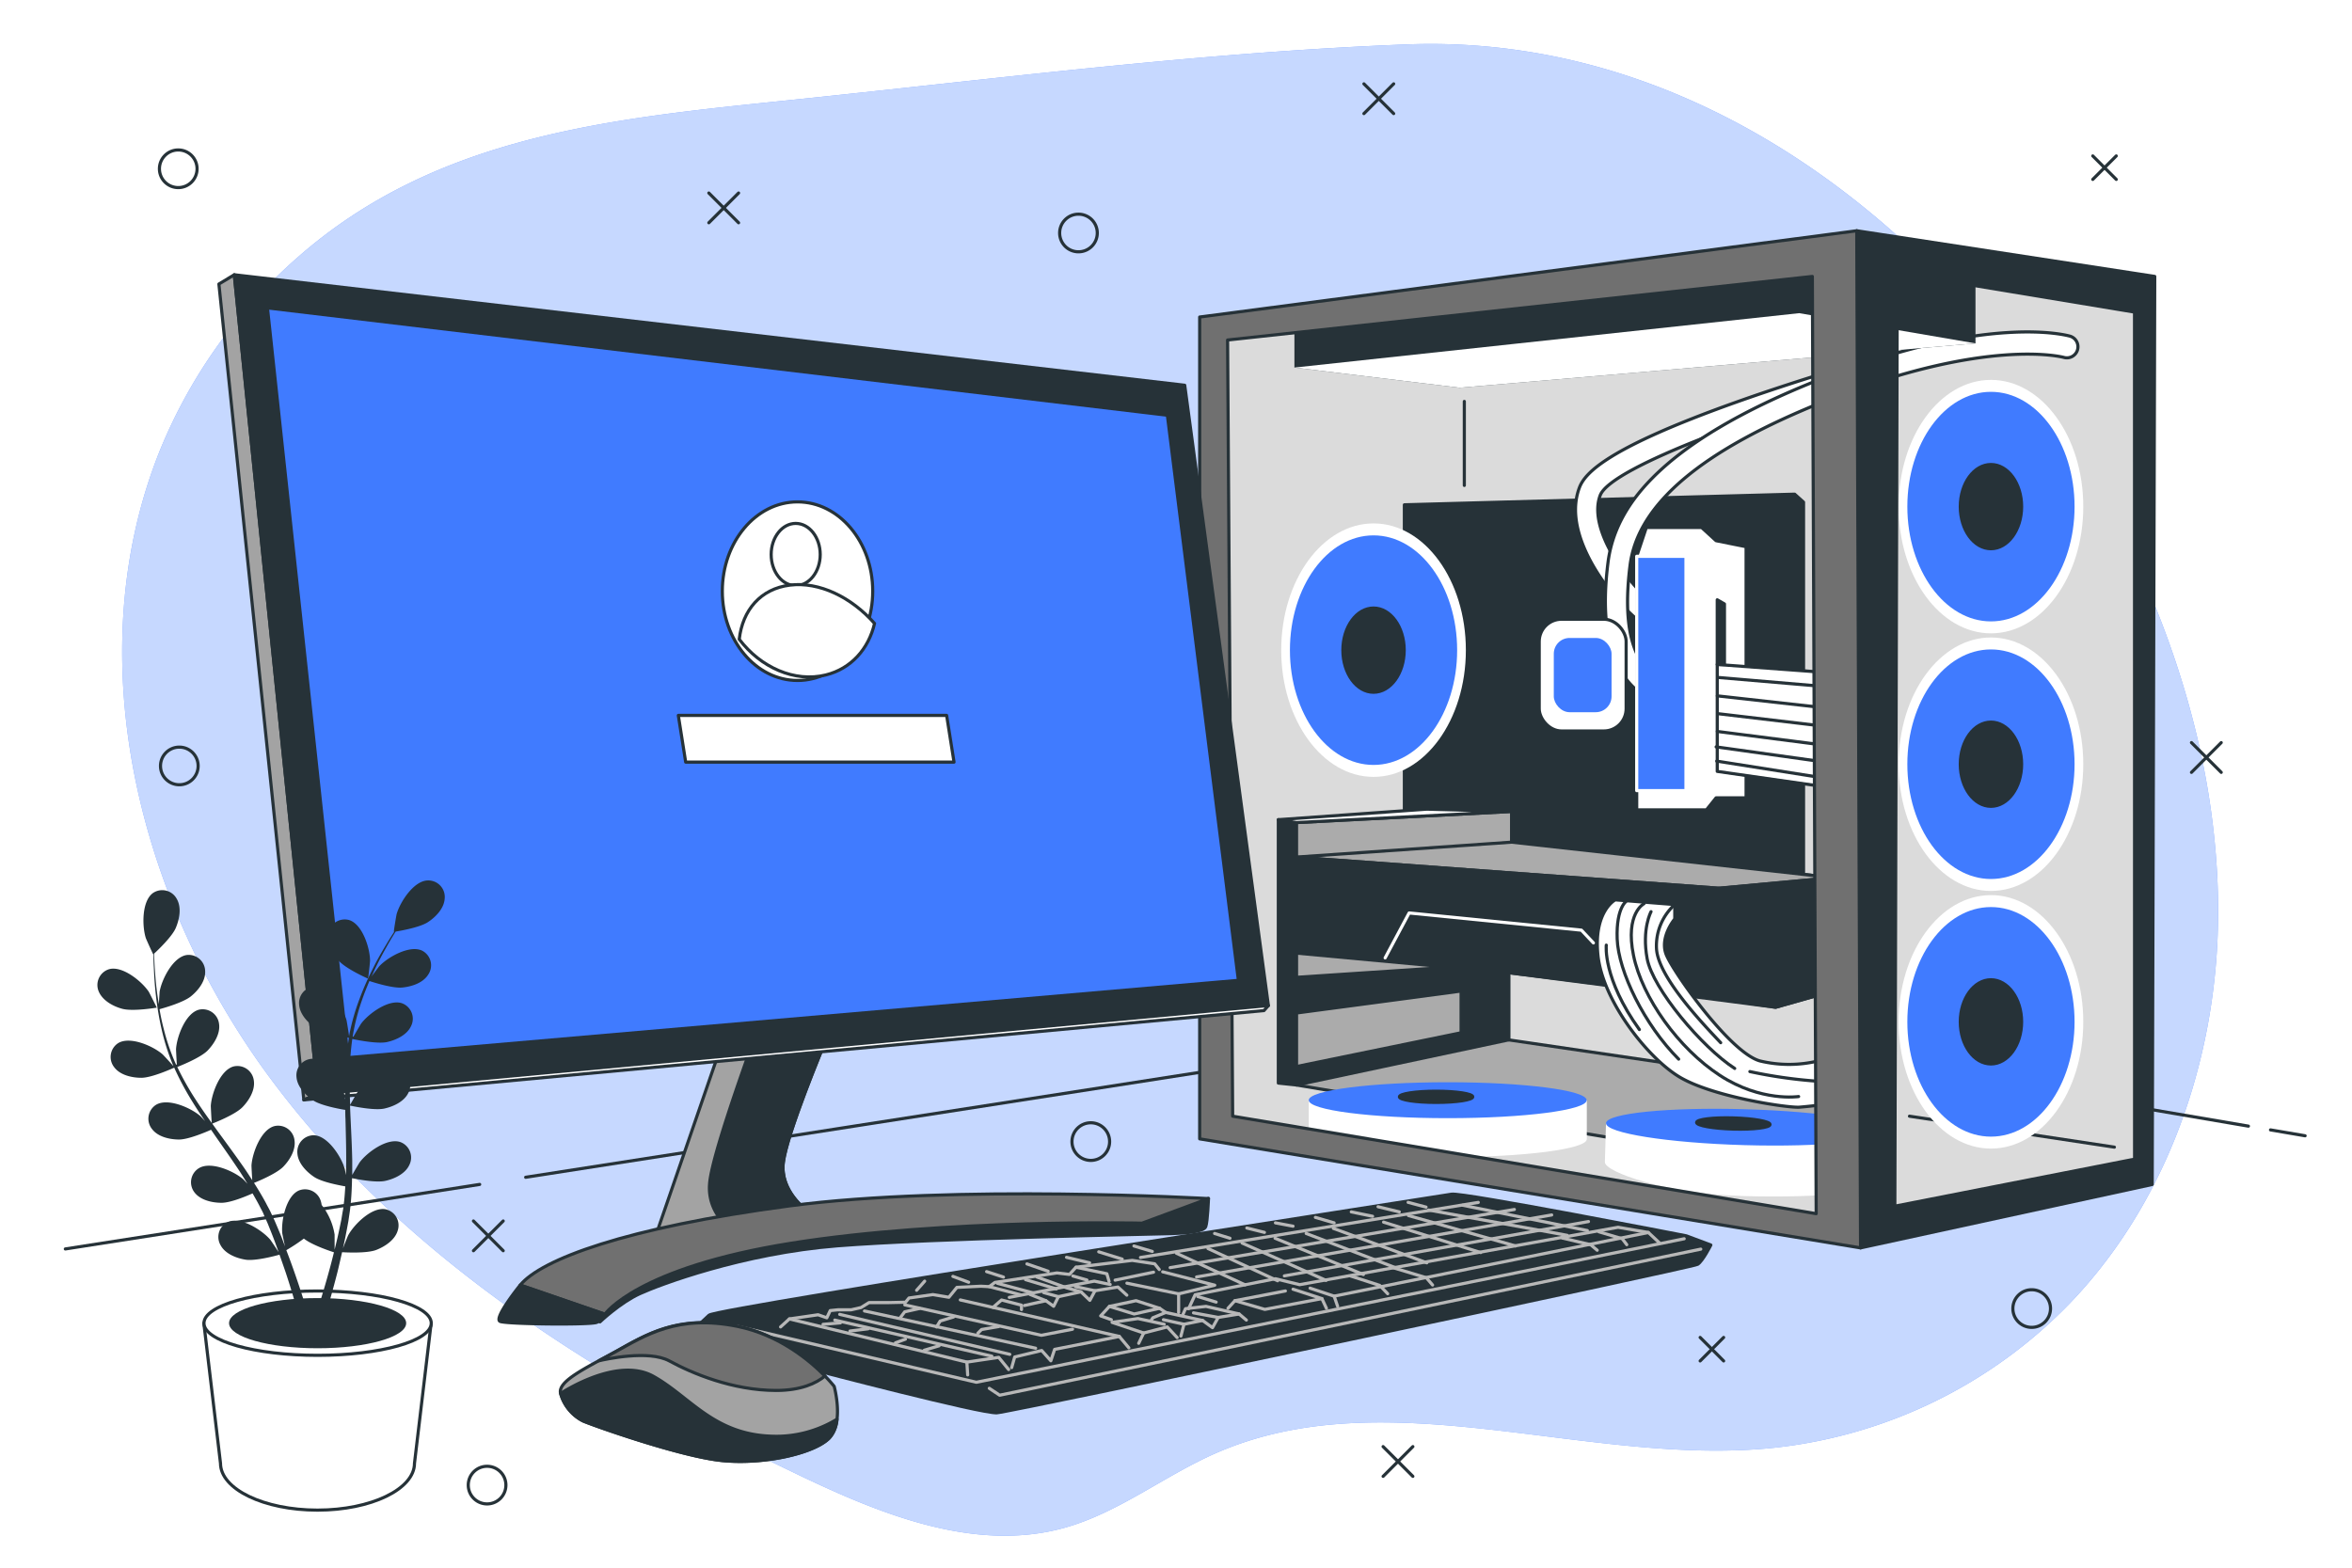 <svg class="animated" id="freepik_stories-modern-desktop-computer" xmlns="http://www.w3.org/2000/svg" viewBox="0 0 750 500" version="1.1" xmlns:xlink="http://www.w3.org/1999/xlink" xmlns:svgjs="http://svgjs.com/svgjs"><style>svg#freepik_stories-modern-desktop-computer:not(.animated) .animable {opacity: 0;}svg#freepik_stories-modern-desktop-computer.animated #freepik--background-simple--inject-214 {animation: 1s 1 forwards cubic-bezier(.36,-0.01,.5,1.38) slideDown;animation-delay: 0s;}svg#freepik_stories-modern-desktop-computer.animated #freepik--Shapes--inject-214 {animation: 1s 1 forwards cubic-bezier(.36,-0.01,.5,1.38) slideDown,1.5s Infinite  linear floating;animation-delay: 0s,1s;}svg#freepik_stories-modern-desktop-computer.animated #freepik--CPU--inject-214 {animation: 1s 1 forwards cubic-bezier(.36,-0.01,.5,1.38) slideDown;animation-delay: 0s;}svg#freepik_stories-modern-desktop-computer.animated #freepik--Keyboard--inject-214 {animation: 1s 1 forwards cubic-bezier(.36,-0.01,.5,1.38) slideDown,1.5s Infinite  linear shake;animation-delay: 0s,1s;}svg#freepik_stories-modern-desktop-computer.animated #freepik--Mouse--inject-214 {animation: 1s 1 forwards cubic-bezier(.36,-0.01,.5,1.38) slideDown,1.5s Infinite  linear heartbeat;animation-delay: 0s,1s;}svg#freepik_stories-modern-desktop-computer.animated #freepik--Monitor--inject-214 {animation: 1s 1 forwards cubic-bezier(.36,-0.01,.5,1.38) slideDown;animation-delay: 0s;}svg#freepik_stories-modern-desktop-computer.animated #freepik--Plant--inject-214 {animation: 1s 1 forwards cubic-bezier(.36,-0.01,.5,1.38) slideDown;animation-delay: 0s;}            @keyframes slideDown {                0% {                    opacity: 0;                    transform: translateY(-30px);                }                100% {                    opacity: 1;                    transform: translateY(0);                }            }                    @keyframes floating {                0% {                    opacity: 1;                    transform: translateY(0px);                }                50% {                    transform: translateY(-10px);                }                100% {                    opacity: 1;                    transform: translateY(0px);                }            }                    @keyframes shake {                10%, 90% {                    transform: translate3d(-1px, 0, 0);                  }                  20%, 80% {                    transform: translate3d(2px, 0, 0);                  }                  30%, 50%, 70% {                    transform: translate3d(-4px, 0, 0);                  }                  40%, 60% {                    transform: translate3d(4px, 0, 0);                  }            }                    @keyframes heartbeat {                0% {                    transform: scale(1);                }                10% {                    transform: scale(1.1);                }                30% {                    transform: scale(1);                }                40% {                    transform: scale(1);                }                50% {                    transform: scale(1.1);                }                60% {                    transform: scale(1);                }                100% {                    transform: scale(1);                }            }        </style><g id="freepik--background-simple--inject-214" class="animable" style="transform-origin: 373.132px 251.913px;"><path d="M706.44,270.9c-2.82-32.64-12.57-64.71-26.6-94.42C638,87.76,551.91,10.26,448.74,14.16,382.58,16.67,317,25.23,251.16,32c-56.17,5.8-112,11.1-156.28,50.11a164.19,164.19,0,0,0-44,61.81c-26.36,66-6.66,143.93,35.93,200.83s105,95.72,169.16,126.3c26.17,12.46,55.52,24,83.44,16.24,17.19-4.79,31.6-16.41,47.91-23.64,54.9-24.34,118.56,4.29,178.29-1.88a154.18,154.18,0,0,0,94.25-45.91c29.58-30.67,45.25-73.24,47.24-115.8A220.19,220.19,0,0,0,706.44,270.9Z" style="fill: rgb(64, 123, 255); transform-origin: 373.132px 251.913px;" id="elpr4agwpdmvd" class="animable"></path><g id="el4g9gn9zw417"><path d="M706.44,270.9c-2.82-32.64-12.57-64.71-26.6-94.42C638,87.76,551.91,10.26,448.74,14.16,382.58,16.67,317,25.23,251.16,32c-56.17,5.8-112,11.1-156.28,50.11a164.19,164.19,0,0,0-44,61.81c-26.36,66-6.66,143.93,35.93,200.83s105,95.72,169.16,126.3c26.17,12.46,55.52,24,83.44,16.24,17.19-4.79,31.6-16.41,47.91-23.64,54.9-24.34,118.56,4.29,178.29-1.88a154.18,154.18,0,0,0,94.25-45.91c29.58-30.67,45.25-73.24,47.24-115.8A220.19,220.19,0,0,0,706.44,270.9Z" style="fill: rgb(255, 255, 255); opacity: 0.7; transform-origin: 373.132px 251.913px;" class="animable"></path></g></g><g id="freepik--Shapes--inject-214" class="animable animator-active" style="transform-origin: 379.57px 253.2px;"><line x1="226.03" y1="61.56" x2="235.52" y2="71.05" style="fill: none; stroke: rgb(38, 50, 56); stroke-linecap: round; stroke-linejoin: round; transform-origin: 230.775px 66.305px;" id="elq746ztax5do" class="animable"></line><line x1="235.52" y1="61.56" x2="226.03" y2="71.05" style="fill: none; stroke: rgb(38, 50, 56); stroke-linecap: round; stroke-linejoin: round; transform-origin: 230.775px 66.305px;" id="ellzjvh92sc5m" class="animable"></line><line x1="698.81" y1="236.85" x2="708.3" y2="246.34" style="fill: none; stroke: rgb(38, 50, 56); stroke-linecap: round; stroke-linejoin: round; transform-origin: 703.555px 241.595px;" id="elk0a16llelp" class="animable"></line><line x1="708.3" y1="236.85" x2="698.81" y2="246.34" style="fill: none; stroke: rgb(38, 50, 56); stroke-linecap: round; stroke-linejoin: round; transform-origin: 703.555px 241.595px;" id="elsb7kkvooyw" class="animable"></line><line x1="150.97" y1="389.42" x2="160.46" y2="398.91" style="fill: none; stroke: rgb(38, 50, 56); stroke-linecap: round; stroke-linejoin: round; transform-origin: 155.715px 394.165px;" id="elt77swelhybg" class="animable"></line><line x1="160.46" y1="389.42" x2="150.97" y2="398.91" style="fill: none; stroke: rgb(38, 50, 56); stroke-linecap: round; stroke-linejoin: round; transform-origin: 155.715px 394.165px;" id="eltee2ncs3eok" class="animable"></line><line x1="434.92" y1="26.74" x2="444.41" y2="36.23" style="fill: none; stroke: rgb(38, 50, 56); stroke-linecap: round; stroke-linejoin: round; transform-origin: 439.665px 31.485px;" id="el9dh9dicgnt" class="animable"></line><line x1="444.41" y1="26.74" x2="434.92" y2="36.23" style="fill: none; stroke: rgb(38, 50, 56); stroke-linecap: round; stroke-linejoin: round; transform-origin: 439.665px 31.485px;" id="el44rrrwfsjyx" class="animable"></line><line x1="441.04" y1="461.38" x2="450.53" y2="470.87" style="fill: none; stroke: rgb(38, 50, 56); stroke-linecap: round; stroke-linejoin: round; transform-origin: 445.785px 466.125px;" id="el5or3l42k9vh" class="animable"></line><line x1="450.53" y1="461.38" x2="441.04" y2="470.87" style="fill: none; stroke: rgb(38, 50, 56); stroke-linecap: round; stroke-linejoin: round; transform-origin: 445.785px 466.125px;" id="elmjl5my176t" class="animable"></line><line x1="542.14" y1="426.56" x2="549.63" y2="434.06" style="fill: none; stroke: rgb(38, 50, 56); stroke-linecap: round; stroke-linejoin: round; transform-origin: 545.885px 430.31px;" id="el8x1s8ao79hk" class="animable"></line><line x1="549.63" y1="426.56" x2="542.14" y2="434.06" style="fill: none; stroke: rgb(38, 50, 56); stroke-linecap: round; stroke-linejoin: round; transform-origin: 545.885px 430.31px;" id="el2pziqmi0iol" class="animable"></line><line x1="667.34" y1="49.73" x2="674.83" y2="57.22" style="fill: none; stroke: rgb(38, 50, 56); stroke-linecap: round; stroke-linejoin: round; transform-origin: 671.085px 53.475px;" id="elttnrskkz8d" class="animable"></line><line x1="674.83" y1="49.73" x2="667.34" y2="57.22" style="fill: none; stroke: rgb(38, 50, 56); stroke-linecap: round; stroke-linejoin: round; transform-origin: 671.085px 53.475px;" id="elhj16jmufrbe" class="animable"></line><path d="M349.9,74.31a6,6,0,1,0-6,6A6,6,0,0,0,349.9,74.31Z" style="fill: none; stroke: rgb(38, 50, 56); stroke-linecap: round; stroke-linejoin: round; transform-origin: 343.9px 74.31px;" id="el68f2qr3rvwf" class="animable"></path><path d="M62.84,53.83a6,6,0,1,0-6,6A6,6,0,0,0,62.84,53.83Z" style="fill: none; stroke: rgb(38, 50, 56); stroke-linecap: round; stroke-linejoin: round; transform-origin: 56.84px 53.83px;" id="el07clenomus7w" class="animable"></path><path d="M653.86,417.35a6,6,0,1,0-6,6A6,6,0,0,0,653.86,417.35Z" style="fill: none; stroke: rgb(38, 50, 56); stroke-linecap: round; stroke-linejoin: round; transform-origin: 647.86px 417.35px;" id="elj298gccobg" class="animable"></path><path d="M161.32,473.66a6,6,0,1,0-6,6A6,6,0,0,0,161.32,473.66Z" style="fill: none; stroke: rgb(38, 50, 56); stroke-linecap: round; stroke-linejoin: round; transform-origin: 155.32px 473.66px;" id="el9y2ecgwcxch" class="animable"></path><path d="M63.18,244.29a6,6,0,1,0-6,6A6,6,0,0,0,63.18,244.29Z" style="fill: none; stroke: rgb(38, 50, 56); stroke-linecap: round; stroke-linejoin: round; transform-origin: 57.18px 244.29px;" id="eldbf03nsz16j" class="animable"></path><path d="M353.83,364.1a6,6,0,1,0-6,6A6,6,0,0,0,353.83,364.1Z" style="fill: none; stroke: rgb(38, 50, 56); stroke-linecap: round; stroke-linejoin: round; transform-origin: 347.83px 364.1px;" id="elelu8qgvfyzm" class="animable"></path></g><g id="freepik--Table--inject-214" class="animable" style="transform-origin: 377.94px 360.665px;"><line x1="724.01" y1="360.37" x2="735.05" y2="362.25" style="fill: none; stroke: rgb(38, 50, 56); stroke-linecap: round; stroke-linejoin: round; transform-origin: 729.53px 361.31px;" id="elwr2r1wy7ong" class="animable"></line><polyline points="167.62 375.48 504.76 322.99 716.97 359.17" style="fill: none; stroke: rgb(38, 50, 56); stroke-linecap: round; stroke-linejoin: round; transform-origin: 442.295px 349.235px;" id="elb5g25lklii8" class="animable"></polyline><line x1="20.83" y1="398.34" x2="152.96" y2="377.76" style="fill: none; stroke: rgb(38, 50, 56); stroke-linecap: round; stroke-linejoin: round; transform-origin: 86.895px 388.05px;" id="eln6bok3s4ct" class="animable"></line></g><g id="freepik--CPU--inject-214" class="animable" style="transform-origin: 534.825px 235.8px;"><polygon points="591.71 80.61 387.81 105.15 388.21 359.59 593.7 392.35 683.5 373.74 683.9 91.81 591.71 80.61" style="fill: rgb(219, 219, 219); stroke: rgb(38, 50, 56); stroke-linecap: round; stroke-linejoin: round; transform-origin: 535.855px 236.48px;" id="elxwwwv65999e" class="animable"></polygon><line x1="674.23" y1="365.87" x2="608.89" y2="356" style="fill: none; stroke: rgb(38, 50, 56); stroke-linecap: round; stroke-linejoin: round; transform-origin: 641.56px 360.935px;" id="elhn6a315h8zc" class="animable"></line><ellipse cx="634.87" cy="161.58" rx="29.44" ry="40.42" style="fill: rgb(255, 255, 255); transform-origin: 634.87px 161.58px;" id="elhx5af3s78hp" class="animable"></ellipse><ellipse cx="634.87" cy="161.58" rx="26.66" ry="36.61" style="fill: rgb(64, 123, 255); transform-origin: 634.87px 161.58px;" id="elv8cm2eh3vb" class="animable"></ellipse><ellipse cx="634.87" cy="161.58" rx="9.78" ry="13.43" style="fill: rgb(38, 50, 56); stroke: rgb(38, 50, 56); stroke-linecap: round; stroke-linejoin: round; transform-origin: 634.87px 161.58px;" id="el9vejonn2zgf" class="animable"></ellipse><polygon points="572.28 157.61 447.82 161 447.82 272.18 575.11 286.04 575.11 160.16 572.28 157.61" style="fill: rgb(38, 50, 56); stroke: rgb(38, 50, 56); stroke-linecap: round; stroke-linejoin: round; transform-origin: 511.465px 221.825px;" id="el3mkkk7miu28" class="animable"></polygon><ellipse cx="437.99" cy="207.36" rx="29.44" ry="40.42" style="fill: rgb(255, 255, 255); transform-origin: 437.99px 207.36px;" id="elx7gcday4tdl" class="animable"></ellipse><ellipse cx="437.99" cy="207.36" rx="26.66" ry="36.61" style="fill: rgb(64, 123, 255); transform-origin: 437.99px 207.36px;" id="elv12dognxlwl" class="animable"></ellipse><ellipse cx="437.99" cy="207.36" rx="9.78" ry="13.43" style="fill: rgb(38, 50, 56); stroke: rgb(38, 50, 56); stroke-linecap: round; stroke-linejoin: round; transform-origin: 437.99px 207.36px;" id="elrb6kqhdaq3" class="animable"></ellipse><ellipse cx="634.87" cy="243.74" rx="29.44" ry="40.42" style="fill: rgb(255, 255, 255); transform-origin: 634.87px 243.74px;" id="el662y9jp4es" class="animable"></ellipse><ellipse cx="634.87" cy="243.74" rx="26.66" ry="36.61" style="fill: rgb(64, 123, 255); transform-origin: 634.87px 243.74px;" id="elrpvm289m2ac" class="animable"></ellipse><ellipse cx="634.87" cy="243.74" rx="9.78" ry="13.43" style="fill: rgb(38, 50, 56); stroke: rgb(38, 50, 56); stroke-linecap: round; stroke-linejoin: round; transform-origin: 634.87px 243.74px;" id="elcanckrw4p49" class="animable"></ellipse><ellipse cx="634.87" cy="325.91" rx="29.44" ry="40.42" style="fill: rgb(255, 255, 255); transform-origin: 634.87px 325.91px;" id="el5fetzawufl" class="animable"></ellipse><ellipse cx="634.87" cy="325.91" rx="26.66" ry="36.61" style="fill: rgb(64, 123, 255); transform-origin: 634.87px 325.91px;" id="elk70m3lwwmvf" class="animable"></ellipse><ellipse cx="634.87" cy="325.91" rx="9.78" ry="13.43" style="fill: rgb(38, 50, 56); stroke: rgb(38, 50, 56); stroke-linecap: round; stroke-linejoin: round; transform-origin: 634.87px 325.91px;" id="elwxo46h3hhsf" class="animable"></ellipse><path d="M528.43,201.31a3.51,3.51,0,0,1-1.57-.37c-4.82-2.41-12-9.77-17-17.5-4.84-7.42-9.85-18.3-6.22-27.92,1.77-4.69,8.87-12.6,49.93-27.23,22-7.83,43.58-13.91,43.79-14a3.54,3.54,0,1,1,1.91,6.81c-34.87,9.78-85.55,27.69-89,36.88-2.73,7.22,2.29,16.62,5.52,21.57,5.22,8,11.59,13.71,14.25,15a3.53,3.53,0,0,1-1.59,6.69Z" style="fill: rgb(255, 255, 255); stroke: rgb(38, 50, 56); stroke-linecap: round; stroke-linejoin: round; transform-origin: 552.203px 157.711px;" id="elwcy14wypyo" class="animable"></path><path d="M525.89,222.25a3.49,3.49,0,0,1-2-.61c-10-6.78-13.8-20.95-11.15-42.12,1.21-9.73,5.78-18.53,14-26.89,11-11.23,28.82-21.79,53-31.4,54-21.42,79.33-14.28,80.39-14a3.53,3.53,0,0,1-2,6.77c-.34-.09-24.57-6.56-75.77,13.76-39.65,15.73-60.12,32.94-62.58,52.6-2.29,18.31.43,30.22,8.09,35.38a3.54,3.54,0,0,1-2,6.47Z" style="fill: rgb(255, 255, 255); stroke: rgb(38, 50, 56); stroke-linecap: round; stroke-linejoin: round; transform-origin: 587.266px 164.059px;" id="el63s3afku7n8" class="animable"></path><polygon points="521.91 252.17 521.91 258.3 544.14 258.3 547.21 254.47 556.79 254.47 556.79 174.37 547.21 172.45 542.61 168.24 524.98 168.24 521.91 177.44 521.91 252.17" style="fill: rgb(255, 255, 255); stroke: rgb(38, 50, 56); stroke-linecap: round; stroke-linejoin: round; transform-origin: 539.35px 213.27px;" id="elzo1syy0p1b" class="animable"></polygon><rect x="521.91" y="177.43" width="15.71" height="74.73" style="fill: rgb(64, 123, 255); stroke: rgb(255, 255, 255); stroke-linecap: round; stroke-linejoin: round; transform-origin: 529.765px 214.795px;" id="elhyzsgmishaj" class="animable"></rect><polygon points="584 214.61 547.59 211.93 547.59 246.03 582.46 251.02 584 214.61" style="fill: rgb(255, 255, 255); stroke: rgb(38, 50, 56); stroke-linecap: round; stroke-linejoin: round; transform-origin: 565.795px 231.475px;" id="el0eaw7gg7h98" class="animable"></polygon><line x1="548" y1="216.08" x2="583.56" y2="219.11" style="fill: none; stroke: rgb(38, 50, 56); stroke-linecap: round; stroke-linejoin: round; transform-origin: 565.78px 217.595px;" id="el000pbqwjclp3hl" class="animable"></line><line x1="547.62" y1="221.94" x2="583.37" y2="225.92" style="fill: none; stroke: rgb(38, 50, 56); stroke-linecap: round; stroke-linejoin: round; transform-origin: 565.495px 223.93px;" id="elabwlomlm60s" class="animable"></line><line x1="547.81" y1="227.62" x2="583" y2="231.78" style="fill: none; stroke: rgb(38, 50, 56); stroke-linecap: round; stroke-linejoin: round; transform-origin: 565.405px 229.7px;" id="elhisfvw1uexa" class="animable"></line><line x1="547.62" y1="233.29" x2="583" y2="237.83" style="fill: none; stroke: rgb(38, 50, 56); stroke-linecap: round; stroke-linejoin: round; transform-origin: 565.31px 235.56px;" id="ela4gctlsny74" class="animable"></line><line x1="547.24" y1="238.21" x2="582.43" y2="243.13" style="fill: none; stroke: rgb(38, 50, 56); stroke-linecap: round; stroke-linejoin: round; transform-origin: 564.835px 240.67px;" id="el1u2xfoes38x" class="animable"></line><line x1="547.43" y1="242.75" x2="582.24" y2="248.24" style="fill: none; stroke: rgb(38, 50, 56); stroke-linecap: round; stroke-linejoin: round; transform-origin: 564.835px 245.495px;" id="ellxoyhalk6y" class="animable"></line><polygon points="547.59 211.93 547.59 191.3 549.89 192.62 549.89 211.92 547.59 211.93" style="fill: rgb(38, 50, 56); stroke: rgb(38, 50, 56); stroke-linecap: round; stroke-linejoin: round; transform-origin: 548.74px 201.615px;" id="el9skepzxofo" class="animable"></polygon><polygon points="407.63 261.43 407.63 345.44 413.44 346.05 413.44 262.35 407.63 261.43" style="fill: rgb(38, 50, 56); stroke: rgb(38, 50, 56); stroke-linecap: round; stroke-linejoin: round; transform-origin: 410.535px 303.74px;" id="elswjpevfyyi" class="animable"></polygon><polygon points="413.44 262.35 482.01 258.81 482.01 268.6 584.56 279.93 584.56 316.05 566.2 321.26 481.09 310.24 481.09 331.66 580.89 346.36 580.89 374.21 413.44 346.05 413.44 262.35" style="fill: rgb(171, 171, 171); stroke: rgb(38, 50, 56); stroke-linecap: round; stroke-linejoin: round; transform-origin: 499px 316.51px;" id="el5qi0dfg7j76" class="animable"></polygon><polygon points="482.01 268.6 413.13 273.37 548.13 283.3 584.56 279.93 482.01 268.6" style="fill: rgb(171, 171, 171); stroke: rgb(38, 50, 56); stroke-linecap: round; stroke-linejoin: round; transform-origin: 498.845px 275.95px;" id="elch6m8ytly84" class="animable"></polygon><polygon points="548.13 283.3 548.13 318.5 566.2 321.26 584.56 316.05 584.56 279.93 548.13 283.3" style="fill: rgb(38, 50, 56); stroke: rgb(38, 50, 56); stroke-linecap: round; stroke-linejoin: round; transform-origin: 566.345px 300.595px;" id="elb78hcm1uoxn" class="animable"></polygon><polygon points="413.13 273.37 413.13 303.96 481.09 310.24 548.13 318.5 548.13 283.3 413.13 273.37" style="fill: rgb(38, 50, 56); stroke: rgb(38, 50, 56); stroke-linecap: round; stroke-linejoin: round; transform-origin: 480.63px 295.935px;" id="ela9q4b84y70a" class="animable"></polygon><polyline points="441.69 305.51 449.34 291.18 504.28 296.67 508.1 300.73" style="fill: none; stroke: rgb(255, 255, 255); stroke-linecap: round; stroke-linejoin: round; transform-origin: 474.895px 298.345px;" id="eljr4drwt3hfm" class="animable"></polyline><path d="M515.07,287s-7,3.67-5.51,17.76,15.31,32.14,25.72,38.57,34.89,10.1,38.57,9.79,5.81-.61,5.81-.61V338.4a39.59,39.59,0,0,1-18.36,0c-9.49-2.45-27.86-28.47-30-34s2.75-11.33,2.75-11.33V288.5Z" style="fill: rgb(255, 255, 255); stroke: rgb(38, 50, 56); stroke-linecap: round; stroke-linejoin: round; transform-origin: 544.506px 320.069px;" id="elozf8044o2mb" class="animable"></path><path d="M524.26,288.2s-6.13,3.06-3.37,16.53,14.39,29.69,27.55,38.26,25.1,6.74,25.1,6.74" style="fill: none; stroke: rgb(38, 50, 56); stroke-linecap: round; stroke-linejoin: round; transform-origin: 546.858px 319.047px;" id="elqqznbzu0cz" class="animable"></path><path d="M534.05,288.5a17.72,17.72,0,0,0-5.83,14.06c.49,8.93,14.39,23.57,20.47,30" style="fill: none; stroke: rgb(38, 50, 56); stroke-linecap: round; stroke-linejoin: round; transform-origin: 538.444px 310.53px;" id="eljqzjz23lt2" class="animable"></path><path d="M526.48,290.77s-3,5.46-1.24,15,17.49,28.29,27.92,35" style="fill: none; stroke: rgb(38, 50, 56); stroke-linecap: round; stroke-linejoin: round; transform-origin: 538.923px 315.77px;" id="elod9cn12ce8" class="animable"></path><path d="M518.91,287.17s-3.6,1.86-3.23,12.28,8.69,27.43,19.61,38.35" style="fill: none; stroke: rgb(38, 50, 56); stroke-linecap: round; stroke-linejoin: round; transform-origin: 525.472px 312.485px;" id="elv6tyh1cicd" class="animable"></path><path d="M512.21,301.44S511,312,522.76,328.37" style="fill: none; stroke: rgb(38, 50, 56); stroke-linecap: round; stroke-linejoin: round; transform-origin: 517.467px 314.905px;" id="elj1vo5w2yzt" class="animable"></path><path d="M558,341.77a152.88,152.88,0,0,0,20.59,3" style="fill: none; stroke: rgb(38, 50, 56); stroke-linecap: round; stroke-linejoin: round; transform-origin: 568.295px 343.27px;" id="elzwy2grv7q58" class="animable"></path><polygon points="407.63 261.43 454.98 258.07 482.01 258.81 413.44 262.35 407.63 261.43" style="fill: rgb(255, 255, 255); stroke: rgb(38, 50, 56); stroke-linecap: round; stroke-linejoin: round; transform-origin: 444.82px 260.21px;" id="el9xsyv1gtg8" class="animable"></polygon><polygon points="413.86 323.03 465.91 316.08 465.91 329.39 413.66 340.11 413.44 346.05 481.09 331.66 481.09 310.24 461.54 308.53 413.46 311.71 413.86 323.03" style="fill: rgb(38, 50, 56); stroke: rgb(38, 50, 56); stroke-linecap: round; stroke-linejoin: round; transform-origin: 447.265px 327.29px;" id="elqzn7a9l5utb" class="animable"></polygon><path d="M417.33,350.9v12.42c0,3.16,19.84,5.73,44.31,5.73S506,366.48,506,363.32V350.9Z" style="fill: rgb(255, 255, 255); transform-origin: 461.665px 359.975px;" id="elm8p0a1gz5hc" class="animable"></path><ellipse cx="461.64" cy="350.9" rx="44.31" ry="5.73" style="fill: rgb(64, 123, 255); transform-origin: 461.64px 350.9px;" id="el58hn4i8b2vs" class="animable"></ellipse><path d="M469.64,349.82c0,1-5.24,1.79-11.7,1.79s-11.71-.8-11.71-1.79,5.24-1.79,11.71-1.79S469.64,348.83,469.64,349.82Z" style="fill: rgb(38, 50, 56); stroke: rgb(38, 50, 56); stroke-linecap: round; stroke-linejoin: round; transform-origin: 457.935px 349.82px;" id="el4o3b0wgkiqk" class="animable"></path><path d="M512.12,358.22l-.36,12.42c-.09,3.17,19.67,10.13,44.13,10.83s44.37-1.29,44.46-4.46l.35-16.24Z" style="fill: rgb(255, 255, 255); transform-origin: 556.23px 369.915px;" id="el7rtlv4bz6yv" class="animable"></path><path d="M600.7,360.77c-.09,3.17-20,5.16-44.45,4.46s-44.22-3.84-44.13-7,20-5.16,44.46-4.45S600.79,357.61,600.7,360.77Z" style="fill: rgb(64, 123, 255); transform-origin: 556.41px 359.503px;" id="ely0ozcmp2e9" class="animable"></path><path d="M564.44,358.65c0,1-5.29,1.64-11.75,1.46S541,359,541,358s5.29-1.64,11.75-1.45S564.47,357.66,564.44,358.65Z" style="fill: rgb(38, 50, 56); stroke: rgb(38, 50, 56); stroke-linecap: round; stroke-linejoin: round; transform-origin: 552.72px 358.328px;" id="ellx1m8q51hfq" class="animable"></path><polygon points="412.76 103.42 412.76 117.23 465.45 123.66 629.94 109.52 629.94 88.32 591.71 80.61 412.76 103.42" style="fill: rgb(38, 50, 56); transform-origin: 521.35px 102.135px;" id="el69cygxg2b5r" class="animable"></polygon><polygon points="412.76 117.23 573.72 99.88 629.94 109.52 465.45 123.66 412.76 117.23" style="fill: rgb(255, 255, 255); transform-origin: 521.35px 111.77px;" id="elvwztsag7s7q" class="animable"></polygon><rect x="490.82" y="197.5" width="27.72" height="35.64" rx="7.11" style="fill: rgb(255, 255, 255); stroke: rgb(38, 50, 56); stroke-linecap: round; stroke-linejoin: round; transform-origin: 504.68px 215.32px;" id="el9qm27jgmva" class="animable"></rect><rect x="495.47" y="203.47" width="18.42" height="23.68" rx="5.04" style="fill: rgb(64, 123, 255); transform-origin: 504.68px 215.31px;" id="elywiwdf89ywl" class="animable"></rect><path d="M592.08,73.6,593.29,398l93-20.22.81-289.62Zm88.59,296.1-76.45,15L605,87l75.65,12.54Z" style="fill: rgb(38, 50, 56); stroke: rgb(38, 50, 56); stroke-linecap: round; stroke-linejoin: round; transform-origin: 639.59px 235.8px;" id="elu29q2ejfnl" class="animable"></path><path d="M592.08,73.6,382.55,101.11V363.23L593.29,398ZM393.07,356l-1.62-247.56L577.92,88.17l1.22,298.92Z" style="fill: rgb(112, 112, 112); stroke: rgb(38, 50, 56); stroke-linecap: round; stroke-linejoin: round; transform-origin: 487.92px 235.8px;" id="el7u375oiqldd" class="animable"></path><line x1="466.94" y1="128.03" x2="466.94" y2="154.82" style="fill: none; stroke: rgb(38, 50, 56); stroke-linecap: round; stroke-linejoin: round; transform-origin: 466.94px 141.425px;" id="ely8makfzl5hh" class="animable"></line></g><g id="freepik--Keyboard--inject-214" class="animable" style="transform-origin: 383.467px 415.732px;"><path d="M259.83,437S313,450.93,317.88,450.6s221.83-46.37,223.45-47.35,4.22-6.16,4.22-6.16l-7.79-2.92s-71.35-13.94-74.91-13.29S228.37,417.2,226.1,419.47s-5.51,4.54-4.54,5.51S259.83,437,259.83,437Z" style="fill: rgb(38, 50, 56); stroke: rgb(38, 50, 56); stroke-linecap: round; stroke-linejoin: round; transform-origin: 383.467px 415.732px;" id="elq1hig5ucoel" class="animable"></path><polyline points="235.18 423.04 311.33 440.86 537.05 395.09" style="fill: none; stroke: rgb(184, 184, 184); stroke-linecap: round; stroke-linejoin: round; transform-origin: 386.115px 417.975px;" id="el8jngsnpm6nw" class="animable"></polyline><polyline points="315.46 442.79 318.77 444.99 542.34 398.4" style="fill: none; stroke: rgb(184, 184, 184); stroke-linecap: round; stroke-linejoin: round; transform-origin: 428.9px 421.695px;" id="elddw4rm2obpt" class="animable"></polyline><polyline points="248.91 423.21 251.72 420.66 308.31 434.43 308.57 438.51" style="fill: none; stroke: rgb(184, 184, 184); stroke-linecap: round; stroke-linejoin: round; transform-origin: 278.74px 429.585px;" id="el229ffpas6s9" class="animable"></polyline><polyline points="308.31 434.43 318.47 432.92 321.63 436.8" style="fill: none; stroke: rgb(184, 184, 184); stroke-linecap: round; stroke-linejoin: round; transform-origin: 314.97px 434.86px;" id="elfypxpkjomwp" class="animable"></polyline><polyline points="322.6 436.19 323.57 432.79 332.18 430.73 335.09 434.01 336.3 430.37 356.92 426.25 359.96 429.88" style="fill: none; stroke: rgb(184, 184, 184); stroke-linecap: round; stroke-linejoin: round; transform-origin: 341.28px 431.22px;" id="elq5b1afkqbud" class="animable"></polyline><polyline points="363.11 428.43 364.69 425.15 372.21 423.21 375.36 426.61" style="fill: none; stroke: rgb(184, 184, 184); stroke-linecap: round; stroke-linejoin: round; transform-origin: 369.235px 425.82px;" id="el4yumexm34fg" class="animable"></polyline><polyline points="376.57 426.12 377.54 422.36 383.49 421.15 386.64 423.45 388.46 420.18 395.13 419.09 397.44 421.03" style="fill: none; stroke: rgb(184, 184, 184); stroke-linecap: round; stroke-linejoin: round; transform-origin: 387.005px 422.605px;" id="el2bmaxqgbahg" class="animable"></polyline><polyline points="251.72 420.66 260.86 419.33 263.65 420.3 264.74 418 267.17 417.75 271.41 417.75 274.57 417.03 277.11 415.45 283.54 415.45 288.76 415.33 289.85 413.99 297.49 412.9 302.58 413.75 305.13 410.6 312.77 410.23 315.44 410.36 317.26 409.02 337.03 405.99 341.03 406.47 343.1 404.17 361.05 401.99 368.2 403.08 369.66 404.9" style="fill: none; stroke: rgb(184, 184, 184); stroke-linecap: round; stroke-linejoin: round; transform-origin: 310.69px 411.325px;" id="el3w06oiqmabj" class="animable"></polyline><line x1="355.59" y1="408.29" x2="367.84" y2="405.75" style="fill: none; stroke: rgb(184, 184, 184); stroke-linecap: round; stroke-linejoin: round; transform-origin: 361.715px 407.02px;" id="elvpuhuqds9kg" class="animable"></line><polyline points="370.75 405.63 387.36 409.9 375.85 412.66 359.35 409.26" style="fill: none; stroke: rgb(184, 184, 184); stroke-linecap: round; stroke-linejoin: round; transform-origin: 373.355px 409.145px;" id="eldue213j9dqi" class="animable"></polyline><line x1="375.84" y1="412.66" x2="375.84" y2="418.6" style="fill: none; stroke: rgb(184, 184, 184); stroke-linecap: round; stroke-linejoin: round; transform-origin: 375.84px 415.63px;" id="elxvydqdonelb" class="animable"></line><polyline points="395.13 419.09 384.58 416.66 378.03 417.39 377.18 419.33" style="fill: none; stroke: rgb(184, 184, 184); stroke-linecap: round; stroke-linejoin: round; transform-origin: 386.155px 417.995px;" id="el4i75121plr" class="animable"></polyline><polyline points="383.49 421.15 371.72 418.6 367.6 420.3 366.99 421.27" style="fill: none; stroke: rgb(184, 184, 184); stroke-linecap: round; stroke-linejoin: round; transform-origin: 375.24px 419.935px;" id="el5h2y2luh768" class="animable"></polyline><line x1="377.54" y1="422.36" x2="370.99" y2="420.91" style="fill: none; stroke: rgb(184, 184, 184); stroke-linecap: round; stroke-linejoin: round; transform-origin: 374.265px 421.635px;" id="elhbn5w8qbk8" class="animable"></line><line x1="388.46" y1="420.18" x2="380.58" y2="418.72" style="fill: none; stroke: rgb(184, 184, 184); stroke-linecap: round; stroke-linejoin: round; transform-origin: 384.52px 419.45px;" id="eliz6s08zk7da" class="animable"></line><polyline points="364.69 425.15 354.62 421.76 362.87 420.54 371.24 422.36" style="fill: none; stroke: rgb(184, 184, 184); stroke-linecap: round; stroke-linejoin: round; transform-origin: 362.93px 422.845px;" id="elg01dpygw39d" class="animable"></polyline><polygon points="353.77 416.66 361.65 419.09 369.78 417.27 362.26 414.84 353.77 416.66" style="fill: none; stroke: rgb(184, 184, 184); stroke-linecap: round; stroke-linejoin: round; transform-origin: 361.775px 416.965px;" id="el7ihbbkp5gkq" class="animable"></polygon><polyline points="353.77 416.66 350.98 419.69 354.38 420.91" style="fill: none; stroke: rgb(184, 184, 184); stroke-linecap: round; stroke-linejoin: round; transform-origin: 352.68px 418.785px;" id="el7oab57rap2" class="animable"></polyline><line x1="369.78" y1="417.27" x2="371.72" y2="418.6" style="fill: none; stroke: rgb(184, 184, 184); stroke-linecap: round; stroke-linejoin: round; transform-origin: 370.75px 417.935px;" id="els49vtnennqe" class="animable"></line><line x1="356.92" y1="426.24" x2="306.22" y2="414.6" style="fill: none; stroke: rgb(184, 184, 184); stroke-linecap: round; stroke-linejoin: round; transform-origin: 331.57px 420.42px;" id="elswayw19v6zm" class="animable"></line><line x1="266.2" y1="421.03" x2="316.29" y2="432.55" style="fill: none; stroke: rgb(184, 184, 184); stroke-linecap: round; stroke-linejoin: round; transform-origin: 291.245px 426.79px;" id="elojoou4i8odj" class="animable"></line><line x1="267.77" y1="419.21" x2="321.99" y2="431.95" style="fill: none; stroke: rgb(184, 184, 184); stroke-linecap: round; stroke-linejoin: round; transform-origin: 294.88px 425.58px;" id="elh06rh1qtb96" class="animable"></line><line x1="275.66" y1="418.12" x2="330.24" y2="430" style="fill: none; stroke: rgb(184, 184, 184); stroke-linecap: round; stroke-linejoin: round; transform-origin: 302.95px 424.06px;" id="eln9qbtq00g5o" class="animable"></line><polyline points="288.52 416.18 332.06 425.88 342 423.94" style="fill: none; stroke: rgb(184, 184, 184); stroke-linecap: round; stroke-linejoin: round; transform-origin: 315.26px 421.03px;" id="elmtwk3mp57t" class="animable"></polyline><polyline points="379.03 417.38 381.1 412.94 406.68 407.84 414.42 409.73 515.97 391.43 525.62 393.09 529.06 396.31" style="fill: none; stroke: rgb(184, 184, 184); stroke-linecap: round; stroke-linejoin: round; transform-origin: 454.045px 404.405px;" id="elcfm9rrn9ni" class="animable"></polyline><polyline points="525.62 393.09 425.42 413.4 426.53 416.62" style="fill: none; stroke: rgb(184, 184, 184); stroke-linecap: round; stroke-linejoin: round; transform-origin: 475.52px 404.855px;" id="elcd9bzf1m0bg" class="animable"></polyline><polyline points="430.63 406.96 439.95 409.96 442.5 412.62" style="fill: none; stroke: rgb(184, 184, 184); stroke-linecap: round; stroke-linejoin: round; transform-origin: 436.565px 409.79px;" id="el7796t3dwbhs" class="animable"></polyline><polyline points="444.17 404.3 454.82 407.52 456.82 409.85" style="fill: none; stroke: rgb(184, 184, 184); stroke-linecap: round; stroke-linejoin: round; transform-origin: 450.495px 407.075px;" id="elok00q5xop7m" class="animable"></polyline><polyline points="498.21 394.87 507.2 396.98 509.31 398.75" style="fill: none; stroke: rgb(184, 184, 184); stroke-linecap: round; stroke-linejoin: round; transform-origin: 503.76px 396.81px;" id="elxyj5p0qy7l" class="animable"></polyline><polyline points="509.86 392.87 517.3 395.09 518.74 396.98" style="fill: none; stroke: rgb(184, 184, 184); stroke-linecap: round; stroke-linejoin: round; transform-origin: 514.3px 394.925px;" id="elqy39du2x4pr" class="animable"></polyline><polyline points="391.57 417.28 393.79 414.84 403.33 417.62 421.53 414.18 412.32 411.18" style="fill: none; stroke: rgb(184, 184, 184); stroke-linecap: round; stroke-linejoin: round; transform-origin: 406.55px 414.4px;" id="elujici3yzam" class="animable"></polyline><line x1="421.53" y1="414.18" x2="422.97" y2="417.28" style="fill: none; stroke: rgb(184, 184, 184); stroke-linecap: round; stroke-linejoin: round; transform-origin: 422.25px 415.73px;" id="elt72ubo2e3w" class="animable"></line><line x1="425.42" y1="413.4" x2="417.76" y2="410.85" style="fill: none; stroke: rgb(184, 184, 184); stroke-linecap: round; stroke-linejoin: round; transform-origin: 421.59px 412.125px;" id="el4sfdhdn7j6u" class="animable"></line><line x1="393.79" y1="414.84" x2="409.88" y2="411.74" style="fill: none; stroke: rgb(184, 184, 184); stroke-linecap: round; stroke-linejoin: round; transform-origin: 401.835px 413.29px;" id="elsf55dz0zxka" class="animable"></line><line x1="381.92" y1="413.51" x2="387.8" y2="415.29" style="fill: none; stroke: rgb(184, 184, 184); stroke-linecap: round; stroke-linejoin: round; transform-origin: 384.86px 414.4px;" id="elf522mna5hmc" class="animable"></line><polyline points="287.08 420.27 288.49 418.39 293.2 417.33" style="fill: none; stroke: rgb(184, 184, 184); stroke-linecap: round; stroke-linejoin: round; transform-origin: 290.14px 418.8px;" id="eltn4jjedcn6n" class="animable"></polyline><polyline points="298.63 423.22 299.8 421.33 304.05 420.04" style="fill: none; stroke: rgb(184, 184, 184); stroke-linecap: round; stroke-linejoin: round; transform-origin: 301.34px 421.63px;" id="elv88otdzsu6" class="animable"></polyline><polyline points="311.82 425.22 313 424.04 318.42 423.1" style="fill: none; stroke: rgb(184, 184, 184); stroke-linecap: round; stroke-linejoin: round; transform-origin: 315.12px 424.16px;" id="elvo7zvqb17o" class="animable"></polyline><line x1="294.74" y1="430.64" x2="299.45" y2="429.23" style="fill: none; stroke: rgb(184, 184, 184); stroke-linecap: round; stroke-linejoin: round; transform-origin: 297.095px 429.935px;" id="elfm8iqrk5omw" class="animable"></line><line x1="285.54" y1="428.29" x2="288.73" y2="427.11" style="fill: none; stroke: rgb(184, 184, 184); stroke-linecap: round; stroke-linejoin: round; transform-origin: 287.135px 427.7px;" id="elacseveugtva" class="animable"></line><line x1="262.45" y1="422.39" x2="267.98" y2="421.92" style="fill: none; stroke: rgb(184, 184, 184); stroke-linecap: round; stroke-linejoin: round; transform-origin: 265.215px 422.155px;" id="el0yye4c3eiir" class="animable"></line><line x1="271.05" y1="424.52" x2="276.82" y2="423.81" style="fill: none; stroke: rgb(184, 184, 184); stroke-linecap: round; stroke-linejoin: round; transform-origin: 273.935px 424.165px;" id="elywuzxkh8dab" class="animable"></line><polyline points="316.66 416.97 319.37 414.62 325.73 416.27 325.73 417.68" style="fill: none; stroke: rgb(184, 184, 184); stroke-linecap: round; stroke-linejoin: round; transform-origin: 321.195px 416.15px;" id="elj4yq66ssnc8" class="animable"></polyline><polyline points="326.67 416.38 333.51 414.85 335.98 416.62 337.51 413.56 344.7 412.02 347.53 414.73 349.18 411.67 356.49 410.49 359.32 413.08" style="fill: none; stroke: rgb(184, 184, 184); stroke-linecap: round; stroke-linejoin: round; transform-origin: 342.995px 413.555px;" id="elljcyqxv072" class="animable"></polyline><polyline points="321.84 413.79 348.95 408.61 354.01 409.67" style="fill: none; stroke: rgb(184, 184, 184); stroke-linecap: round; stroke-linejoin: round; transform-origin: 337.925px 411.2px;" id="el8je05kmu91t" class="animable"></polyline><line x1="333.51" y1="414.85" x2="328.44" y2="412.85" style="fill: none; stroke: rgb(184, 184, 184); stroke-linecap: round; stroke-linejoin: round; transform-origin: 330.975px 413.85px;" id="eld840qqbtuxe" class="animable"></line><line x1="337.51" y1="413.56" x2="332.8" y2="412.26" style="fill: none; stroke: rgb(184, 184, 184); stroke-linecap: round; stroke-linejoin: round; transform-origin: 335.155px 412.91px;" id="ell3blwzofgi" class="animable"></line><line x1="349.18" y1="411.67" x2="342.94" y2="410.37" style="fill: none; stroke: rgb(184, 184, 184); stroke-linecap: round; stroke-linejoin: round; transform-origin: 346.06px 411.02px;" id="elh9ak3mbxs6l" class="animable"></line><line x1="315.44" y1="410.36" x2="325.49" y2="412.97" style="fill: none; stroke: rgb(184, 184, 184); stroke-linecap: round; stroke-linejoin: round; transform-origin: 320.465px 411.665px;" id="el9snftahj2gu" class="animable"></line><line x1="318.07" y1="409.31" x2="329.5" y2="412.38" style="fill: none; stroke: rgb(184, 184, 184); stroke-linecap: round; stroke-linejoin: round; transform-origin: 323.785px 410.845px;" id="ele0yc6eeg6jh" class="animable"></line><line x1="327.03" y1="408.13" x2="336.81" y2="411.08" style="fill: none; stroke: rgb(184, 184, 184); stroke-linecap: round; stroke-linejoin: round; transform-origin: 331.92px 409.605px;" id="elau1u15rin9" class="animable"></line><polyline points="330.68 407.31 340.11 410.73 344.7 412.02" style="fill: none; stroke: rgb(184, 184, 184); stroke-linecap: round; stroke-linejoin: round; transform-origin: 337.69px 409.665px;" id="elfgcvp2s6lpe" class="animable"></polyline><line x1="342.11" y1="406.96" x2="346.59" y2="408.25" style="fill: none; stroke: rgb(184, 184, 184); stroke-linecap: round; stroke-linejoin: round; transform-origin: 344.35px 407.605px;" id="elkkufgcmyn3" class="animable"></line><polyline points="343.1 404.17 352.95 406.25 353.66 408.72" style="fill: none; stroke: rgb(184, 184, 184); stroke-linecap: round; stroke-linejoin: round; transform-origin: 348.38px 406.445px;" id="elj0rb0wyzbw8" class="animable"></polyline><line x1="363.68" y1="401.06" x2="471.39" y2="383.5" style="fill: none; stroke: rgb(184, 184, 184); stroke-linecap: round; stroke-linejoin: round; transform-origin: 417.535px 392.28px;" id="elggr9q485yz" class="animable"></line><line x1="373.14" y1="404.3" x2="482.9" y2="385.75" style="fill: none; stroke: rgb(184, 184, 184); stroke-linecap: round; stroke-linejoin: round; transform-origin: 428.02px 395.025px;" id="el4sa7zto94zf" class="animable"></line><line x1="381.55" y1="407.28" x2="494.8" y2="387.5" style="fill: none; stroke: rgb(184, 184, 184); stroke-linecap: round; stroke-linejoin: round; transform-origin: 438.175px 397.39px;" id="elzyw1b4s9hne" class="animable"></line><line x1="409.55" y1="406.93" x2="506.53" y2="389.6" style="fill: none; stroke: rgb(184, 184, 184); stroke-linecap: round; stroke-linejoin: round; transform-origin: 458.04px 398.265px;" id="elovjl4l8gwvr" class="animable"></line><line x1="455.56" y1="385.93" x2="499.74" y2="394" style="fill: none; stroke: rgb(184, 184, 184); stroke-linecap: round; stroke-linejoin: round; transform-origin: 477.65px 389.965px;" id="eln26wasdnwwk" class="animable"></line><line x1="466.43" y1="384.41" x2="506.17" y2="392.48" style="fill: none; stroke: rgb(184, 184, 184); stroke-linecap: round; stroke-linejoin: round; transform-origin: 486.3px 388.445px;" id="elm3qk2aakra8" class="animable"></line><line x1="483.26" y1="397.39" x2="449.13" y2="387.69" style="fill: none; stroke: rgb(184, 184, 184); stroke-linecap: round; stroke-linejoin: round; transform-origin: 466.195px 392.54px;" id="el6jc7m539uue" class="animable"></line><line x1="472.16" y1="399.49" x2="441.19" y2="389.79" style="fill: none; stroke: rgb(184, 184, 184); stroke-linecap: round; stroke-linejoin: round; transform-origin: 456.675px 394.64px;" id="elrhi7h5a7aop" class="animable"></line><line x1="454.98" y1="402.76" x2="425.17" y2="391.78" style="fill: none; stroke: rgb(184, 184, 184); stroke-linecap: round; stroke-linejoin: round; transform-origin: 440.075px 397.27px;" id="el7ufztssufew" class="animable"></line><line x1="445.51" y1="404.52" x2="416.52" y2="393.41" style="fill: none; stroke: rgb(184, 184, 184); stroke-linecap: round; stroke-linejoin: round; transform-origin: 431.015px 398.965px;" id="eljaly88m2ahq" class="animable"></line><line x1="434.76" y1="406.5" x2="406.59" y2="394.93" style="fill: none; stroke: rgb(184, 184, 184); stroke-linecap: round; stroke-linejoin: round; transform-origin: 420.675px 400.715px;" id="elm97edc3zhr" class="animable"></line><line x1="422.84" y1="408.37" x2="396.07" y2="396.45" style="fill: none; stroke: rgb(184, 184, 184); stroke-linecap: round; stroke-linejoin: round; transform-origin: 409.455px 402.41px;" id="el2roxq6o4zc8" class="animable"></line><line x1="407.41" y1="408.49" x2="385.2" y2="398.21" style="fill: none; stroke: rgb(184, 184, 184); stroke-linecap: round; stroke-linejoin: round; transform-origin: 396.305px 403.35px;" id="elt3v9juqvm5" class="animable"></line><line x1="397.01" y1="409.78" x2="375.15" y2="399.72" style="fill: none; stroke: rgb(184, 184, 184); stroke-linecap: round; stroke-linejoin: round; transform-origin: 386.08px 404.75px;" id="el5sskl9ffh74" class="animable"></line><line x1="292.29" y1="411.53" x2="294.86" y2="408.61" style="fill: none; stroke: rgb(184, 184, 184); stroke-linecap: round; stroke-linejoin: round; transform-origin: 293.575px 410.07px;" id="elwfdidx43r5f" class="animable"></line><line x1="303.86" y1="407.09" x2="308.88" y2="408.96" style="fill: none; stroke: rgb(184, 184, 184); stroke-linecap: round; stroke-linejoin: round; transform-origin: 306.37px 408.025px;" id="el2kvpxuq1tyx" class="animable"></line><line x1="314.61" y1="405.57" x2="319.99" y2="407.32" style="fill: none; stroke: rgb(184, 184, 184); stroke-linecap: round; stroke-linejoin: round; transform-origin: 317.3px 406.445px;" id="el2wrj42ft3ws" class="animable"></line><line x1="327.47" y1="403.11" x2="334.24" y2="405.45" style="fill: none; stroke: rgb(184, 184, 184); stroke-linecap: round; stroke-linejoin: round; transform-origin: 330.855px 404.28px;" id="elqof3thfg8ne" class="animable"></line><line x1="340.09" y1="401.01" x2="347.45" y2="402.76" style="fill: none; stroke: rgb(184, 184, 184); stroke-linecap: round; stroke-linejoin: round; transform-origin: 343.77px 401.885px;" id="elql1jcoeoqlg" class="animable"></line><line x1="350.37" y1="399.26" x2="357.85" y2="401.59" style="fill: none; stroke: rgb(184, 184, 184); stroke-linecap: round; stroke-linejoin: round; transform-origin: 354.11px 400.425px;" id="el2lkylu0q09b" class="animable"></line><line x1="361.59" y1="397.39" x2="367.44" y2="399.14" style="fill: none; stroke: rgb(184, 184, 184); stroke-linecap: round; stroke-linejoin: round; transform-origin: 364.515px 398.265px;" id="elkstbes3l4w" class="animable"></line><line x1="387.31" y1="393.41" x2="392.21" y2="394.93" style="fill: none; stroke: rgb(184, 184, 184); stroke-linecap: round; stroke-linejoin: round; transform-origin: 389.76px 394.17px;" id="elerjzkky98d" class="animable"></line><line x1="397.59" y1="391.66" x2="403.2" y2="393.06" style="fill: none; stroke: rgb(184, 184, 184); stroke-linecap: round; stroke-linejoin: round; transform-origin: 400.395px 392.36px;" id="elym48an6jhl" class="animable"></line><line x1="406.71" y1="390.02" x2="412.32" y2="391.08" style="fill: none; stroke: rgb(184, 184, 184); stroke-linecap: round; stroke-linejoin: round; transform-origin: 409.515px 390.55px;" id="elp36786srgvn" class="animable"></line><line x1="419.45" y1="388.27" x2="425.41" y2="390.02" style="fill: none; stroke: rgb(184, 184, 184); stroke-linecap: round; stroke-linejoin: round; transform-origin: 422.43px 389.145px;" id="eln450c44c1v" class="animable"></line><line x1="430.9" y1="386.52" x2="437.68" y2="387.92" style="fill: none; stroke: rgb(184, 184, 184); stroke-linecap: round; stroke-linejoin: round; transform-origin: 434.29px 387.22px;" id="el2hrt118n0a6" class="animable"></line><line x1="439.43" y1="384.88" x2="446.21" y2="386.52" style="fill: none; stroke: rgb(184, 184, 184); stroke-linecap: round; stroke-linejoin: round; transform-origin: 442.82px 385.7px;" id="el6ychn53t97c" class="animable"></line><line x1="449.02" y1="383.48" x2="454.74" y2="385" style="fill: none; stroke: rgb(184, 184, 184); stroke-linecap: round; stroke-linejoin: round; transform-origin: 451.88px 384.24px;" id="el930pw0ynwc9" class="animable"></line></g><g id="freepik--Mouse--inject-214" class="animable" style="transform-origin: 222.867px 443.977px;"><path d="M266,442.17S254.31,426.93,235.18,423s-29.51,2.92-38.92,8.11-18.48,9.4-17.51,13.29a14.1,14.1,0,0,0,7.13,8.76c2.92,1.3,31.14,11.35,44.44,12.65s29.18-2.27,34.05-7.14S266,442.17,266,442.17Z" style="fill: rgb(163, 163, 163); stroke: rgb(38, 50, 56); stroke-linecap: round; stroke-linejoin: round; transform-origin: 222.867px 443.957px;" id="elr5jgmxpavue" class="animable"></path><path d="M263.05,438.88c-4.59-4.71-14.37-13.1-27.87-15.84-19.13-3.89-29.51,2.92-38.92,8.11-1.79,1-3.56,1.93-5.26,2.85,2-.47,15.84-3.54,22.45.06,7.14,3.9,20.11,9.41,34.05,9.41C255.43,443.47,260.31,441.17,263.05,438.88Z" style="fill: rgb(112, 112, 112); stroke: rgb(38, 50, 56); stroke-linecap: round; stroke-linejoin: round; transform-origin: 227.025px 432.68px;" id="el4yabj7txnfe" class="animable"></path><path d="M266.91,452.64a37.11,37.11,0,0,1-21,5.42c-18.48-.65-25.94-12.65-37.62-19.13s-29.51,5.51-29.51,5.51a14.1,14.1,0,0,0,7.13,8.76c2.92,1.3,31.14,11.35,44.44,12.65s29.18-2.27,34.05-7.14A10.16,10.16,0,0,0,266.91,452.64Z" style="fill: rgb(38, 50, 56); stroke: rgb(38, 50, 56); stroke-linecap: round; stroke-linejoin: round; transform-origin: 222.845px 451.564px;" id="elg8kfsjhkm7f" class="animable"></path></g><g id="freepik--Monitor--inject-214" class="animable" style="transform-origin: 237.13px 254.958px;"><polygon points="74.71 87.63 69.8 90.59 96.89 350.8 101.39 348.91 74.71 87.63" style="fill: rgb(163, 163, 163); stroke: rgb(38, 50, 56); stroke-linecap: round; stroke-linejoin: round; transform-origin: 85.595px 219.215px;" id="el7sfrek8xd78" class="animable"></polygon><path d="M229.47,335l-21.2,61.54,49.06-10.45s-8.71-6.09-7.54-15.38,13.06-37.74,13.06-37.74Z" style="fill: rgb(163, 163, 163); stroke: rgb(38, 50, 56); stroke-linecap: round; stroke-linejoin: round; transform-origin: 235.56px 364.755px;" id="elf1tfmkl1aij" class="animable"></path><path d="M249.79,370.67c1.16-9.29,13.06-37.74,13.06-37.74l-23.49,1.43c-1.88,5.42-12.57,35-13.09,43.28a15.59,15.59,0,0,0,6.14,13.72l24.92-5.31S248.62,380,249.79,370.67Z" style="fill: rgb(38, 50, 56); stroke: rgb(38, 50, 56); stroke-linecap: round; stroke-linejoin: round; transform-origin: 244.534px 362.145px;" id="elpvplhj12iek" class="animable"></path><polygon points="74.71 87.63 101.39 348.91 404.46 320.72 377.78 122.87 74.71 87.63" style="fill: rgb(38, 50, 56); stroke: rgb(38, 50, 56); stroke-linecap: round; stroke-linejoin: round; transform-origin: 239.585px 218.27px;" id="els6nkkk3lpd" class="animable"></polygon><polygon points="85.28 98.2 110.96 337.33 394.9 312.67 372.25 132.43 85.28 98.2" style="fill: rgb(64, 123, 255); stroke: rgb(38, 50, 56); stroke-linecap: round; stroke-linejoin: round; transform-origin: 240.09px 217.765px;" id="elplrm4m33cb" class="animable"></polygon><g id="el62y1azs4non"><ellipse cx="254.31" cy="188.55" rx="23.98" ry="28.48" style="fill: rgb(255, 255, 255); stroke: rgb(38, 50, 56); stroke-linecap: round; stroke-linejoin: round; transform-origin: 254.31px 188.55px; transform: rotate(-31.03deg);" class="animable"></ellipse></g><g id="elwg9c6agazcl"><ellipse cx="253.73" cy="176.86" rx="7.82" ry="9.92" style="fill: rgb(255, 255, 255); stroke: rgb(38, 50, 56); stroke-linecap: round; stroke-linejoin: round; transform-origin: 253.73px 176.86px; transform: rotate(-36.12deg);" class="animable"></ellipse></g><path d="M278.87,198.84c-7.35-8.36-17.63-13.39-27-12.22s-15.09,8-16.14,17.27c6.81,9,17.67,13.85,27.61,11.38C271.45,213.26,277,206.9,278.87,198.84Z" style="fill: rgb(255, 255, 255); stroke: rgb(38, 50, 56); stroke-linecap: round; stroke-linejoin: round; transform-origin: 257.3px 201.182px;" id="elsrgeyfopfy" class="animable"></path><polygon points="304.22 243.07 218.65 243.07 216.3 228.17 301.86 228.17 304.22 243.07" style="fill: rgb(255, 255, 255); stroke: rgb(38, 50, 56); stroke-linecap: round; stroke-linejoin: round; transform-origin: 260.26px 235.62px;" id="elckpl12uyj0e" class="animable"></polygon><polygon points="96.89 350.8 403.05 322.32 404.46 320.72 101.39 348.91 96.89 350.8" style="fill: rgb(255, 255, 255); stroke: rgb(38, 50, 56); stroke-linecap: round; stroke-linejoin: round; transform-origin: 250.675px 335.76px;" id="elabgvrbnh2l" class="animable"></polygon><path d="M191.32,421.6s6.44-6.13,12.72-9,32.77-12.86,63-15.26,101.74-3.74,106.53-3.89,10.33-.6,10.92-2.24.87-9,.87-9l-21.19,7.84-2.12-2s-23.34-2.25-66.13,1.19-68.83,10-86.33,15.56S191.32,421.6,191.32,421.6Z" style="fill: rgb(38, 50, 56); stroke: rgb(38, 50, 56); stroke-linecap: round; stroke-linejoin: round; transform-origin: 288.34px 401.905px;" id="elzvwnejjx0r8" class="animable"></path><path d="M165.89,409.86l27,9.29s10.16-14.81,59.51-22.65,111.76-6.38,111.76-6.38l21.19-7.84s-81-4.64-133.53,2.32S172.57,401.73,165.89,409.86Z" style="fill: rgb(112, 112, 112); stroke: rgb(38, 50, 56); stroke-linecap: round; stroke-linejoin: round; transform-origin: 275.62px 399.957px;" id="elr8jfdjsl4m" class="animable"></path><path d="M165.89,409.86s-8.71,10.74-6.38,11.61,28.73,1.16,30.77.29a4.79,4.79,0,0,0,2.61-2.61Z" style="fill: rgb(38, 50, 56); stroke: rgb(38, 50, 56); stroke-linecap: round; stroke-linejoin: round; transform-origin: 176.002px 416.073px;" id="el0fsgq9qvhn46" class="animable"></path></g><g id="freepik--Plant--inject-214" class="animable" style="transform-origin: 86.444px 381.222px;"><path d="M65,422l5.31,44.7c0,8.25,13.85,14.94,30.93,14.94s30.93-6.69,30.93-14.94l5.31-44.7Z" style="fill: rgb(255, 255, 255); stroke: rgb(38, 50, 56); stroke-linecap: round; stroke-linejoin: round; transform-origin: 101.24px 451.82px;" id="elduk7oqh9uw" class="animable"></path><ellipse cx="101.28" cy="422.01" rx="36.24" ry="10.26" style="fill: rgb(255, 255, 255); stroke: rgb(38, 50, 56); stroke-linecap: round; stroke-linejoin: round; transform-origin: 101.28px 422.01px;" id="elpx66m2wn56e" class="animable"></ellipse><ellipse cx="101.28" cy="422.01" rx="28.24" ry="8" style="fill: rgb(38, 50, 56); transform-origin: 101.28px 422.01px;" id="elp4s0tlbm8a" class="animable"></ellipse><path d="M39,321.75c3.35.92,11-.37,11-.37s-2.39-4.82-2.58-5.1c-2.21-3.3-8.41-8.37-12.68-7.15a5.27,5.27,0,0,0-3.24,7.13C32.74,319.17,36.16,321,39,321.75Z" style="fill: rgb(38, 50, 56); transform-origin: 40.531px 315.513px;" id="eled9pglzhff8" class="animable"></path><path d="M117.35,312.12c.07,0,.66-5.33.65-5.67,0-4-2.39-11.62-6.63-13a5.26,5.26,0,0,0-6.63,4.16c-.64,3.07,1.23,6.46,3.18,8.69C110.21,309,117.34,312.12,117.35,312.12Z" style="fill: rgb(38, 50, 56); transform-origin: 111.306px 302.684px;" id="elail5t8auvah" class="animable"></path><path d="M136.33,280.81c-4.44.16-8.77,6.91-9.85,10.73-.09.33-1,5.66-.87,5.65l.09,0c-.69,1.06-1.42,2.2-2.19,3.47-1.4,2.35-3,5-4.48,8a92.21,92.21,0,0,0-4.41,10,68.86,68.86,0,0,0-3.3,11.74c0,.05,0,.1,0,.15-.16-1.29-.74-4.89-.82-5.16-1.07-3.82-5.38-10.58-9.82-10.75a5.26,5.26,0,0,0-5.3,5.76c.2,3.14,2.89,5.91,5.36,7.54,2.79,1.85,10,3,10.52,3.08a92.12,92.12,0,0,0-1.16,12.37c-.08,2.41-.09,4.84-.06,7.28-.18-1.11-.35-2.1-.38-2.24-1.07-3.82-5.39-10.57-9.83-10.75a5.26,5.26,0,0,0-5.29,5.77c.2,3.13,2.89,5.9,5.36,7.54s8.59,2.76,10.2,3c0,.94,0,1.88.06,2.81.11,4.49.24,9,.24,13.37,0,1.55-.06,3.08-.12,4.6-.16-1-.3-1.81-.33-1.94-1.07-3.82-5.38-10.58-9.83-10.75a5.27,5.27,0,0,0-5.29,5.77c.2,3.13,2.89,5.9,5.36,7.54s8,2.64,9.92,3c-.11,1.56-.2,3.13-.37,4.64-.14,1-.2,2-.4,3.05s-.34,2-.51,3c-.4,1.91-.8,3.89-1.23,5.74-.3,1.29-.6,2.52-.9,3.76,0-1.55,0-4.57,0-4.82a20.41,20.41,0,0,0-4.13-9.44,7.46,7.46,0,0,0-.24-1.14,5.26,5.26,0,0,0-7-3.49c-4.08,1.75-5.7,9.6-5.33,13.55,0,.23.54,2.73.89,4.31-.34-.9-.67-1.77-1-2.68-.72-1.82-1.49-3.61-2.31-5.54l-1.3-2.78c-.42-.93-1-1.87-1.46-2.82-1.17-2.18-2.47-4.33-3.82-6.46,1.59-.63,7.19-3,9.27-5.1s4.11-5.4,3.64-8.5a5.25,5.25,0,0,0-6.39-4.51c-4.31,1.11-7.09,8.62-7.33,12.58,0,.25.14,3.11.25,4.68-.82-1.28-1.64-2.55-2.51-3.82-2.53-3.65-5.2-7.27-7.84-10.89-.82-1.11-1.61-2.22-2.41-3.34.57-.22,7.29-2.84,9.62-5.23,2.07-2.12,4.11-5.4,3.64-8.5a5.28,5.28,0,0,0-6.4-4.52c-4.3,1.11-7.08,8.63-7.32,12.59,0,.3.2,4.42.31,5.46-1.76-2.45-3.49-4.91-5.1-7.4a92.08,92.08,0,0,1-5.9-10.47c.26-.1,7.29-2.81,9.68-5.25,2.06-2.13,4.11-5.4,3.64-8.51a5.27,5.27,0,0,0-6.4-4.51c-4.3,1.11-7.08,8.62-7.32,12.59,0,.26.15,3.39.26,4.88l-.24.07a67.33,67.33,0,0,1-3.94-11.42c-.56-2.15-1-4.24-1.34-6.28,1.36-.37,7.56-2.12,10-4.09s4.68-4.92,4.55-8a5.26,5.26,0,0,0-5.86-5.19c-4.4.63-8,7.79-8.66,11.71,0,.21-.17,2.41-.24,4-.15-.92-.32-1.87-.44-2.76-.48-3.33-.71-6.4-.89-9.13-.09-1.55-.15-2.95-.18-4.27,1.15-1.06,5.71-5.38,6.9-8.18s1.89-6.52.33-9.24a5.26,5.26,0,0,0-7.59-1.91c-3.61,2.59-3.5,10.6-2.29,14.38.1.33,2.32,5.25,2.38,5.2l.07-.07c0,1.27,0,2.62.09,4.11.12,2.73.29,5.82.69,9.17a95.91,95.91,0,0,0,1.82,10.75,68.48,68.48,0,0,0,3.73,11.61l.06.13c-.85-1-3.31-3.67-3.53-3.85-3-2.6-10.32-5.85-14.12-3.55a5.26,5.26,0,0,0-1.24,7.73c1.9,2.51,5.67,3.33,8.63,3.33,3.35,0,9.95-3,10.47-3.23a92.82,92.82,0,0,0,5.86,10.95c1.26,2.06,2.6,4.09,4,6.11-.76-.83-1.45-1.56-1.56-1.65-3-2.6-10.32-5.86-14.12-3.55a5.26,5.26,0,0,0-1.24,7.73c1.89,2.5,5.67,3.33,8.63,3.33s8.69-2.44,10.18-3.11c.54.77,1.06,1.55,1.6,2.32,2.57,3.68,5.15,7.34,7.57,11,.85,1.3,1.65,2.6,2.45,3.91-.68-.74-1.26-1.35-1.35-1.44-3-2.6-10.33-5.85-14.13-3.55A5.27,5.27,0,0,0,62,380.28c1.89,2.51,5.66,3.33,8.63,3.34s8.13-2.21,9.91-3c.77,1.36,1.56,2.72,2.25,4.07.45.93,1,1.8,1.35,2.76l1.24,2.81c.73,1.82,1.48,3.68,2.15,5.47.46,1.24.89,2.43,1.32,3.63-.84-1.3-2.52-3.81-2.69-4-2.57-3-9.32-7.35-13.42-5.65a5.26,5.26,0,0,0-2.39,7.46c1.49,2.76,5.09,4.15,8,4.6,3.23.49,9.94-1.36,10.78-1.6.7,2,1.37,3.92,2,5.76,2.08,6.3,3.58,11.64,4.58,15.41l3-.44a1.82,1.82,0,0,1-.07-.25c-1.1-3.79-2.74-9.19-5-15.57-.7-2-1.5-4.16-2.34-6.35a57.31,57.31,0,0,0,5.6-3.7c2.61,2.11,8.79,4.13,9.59,4.38-.51,2.05-1,4-1.53,5.89-1.74,6.41-3.44,11.68-4.68,15.38l3.27-.48c1.12-3.65,2.53-8.5,4-14.23.52-2.07,1-4.3,1.54-6.59.86.05,7.82.45,10.88-.72,2.76-1.07,6-3.19,6.86-6.2a5.26,5.26,0,0,0-3.91-6.78c-4.37-.79-10.05,4.86-11.92,8.36-.11.21-1.06,2.58-1.64,4.09.21-.94.41-1.85.61-2.81.4-1.91.75-3.83,1.13-5.89.14-1,.29-2,.44-3s.23-2.1.35-3.16c.22-2.46.32-5,.37-7.5,1.68.35,7.64,1.5,10.55.87s6.41-2.24,7.72-5.09a5.26,5.26,0,0,0-2.84-7.29c-4.2-1.45-10.67,3.29-13,6.46-.15.2-1.6,2.67-2.37,4,0-1.52,0-3,0-4.57-.09-4.44-.32-8.93-.53-13.42-.07-1.37-.12-2.74-.17-4.11.59.13,7.65,1.66,10.91.95,2.89-.63,6.41-2.24,7.72-5.09a5.25,5.25,0,0,0-2.84-7.29c-4.2-1.45-10.67,3.28-13,6.46-.18.24-2.27,3.79-2.75,4.72-.12-3-.21-6-.17-9a91.79,91.79,0,0,1,.85-12c.27.06,7.63,1.68,11,1,2.89-.63,6.41-2.24,7.73-5.09a5.26,5.26,0,0,0-2.85-7.29c-4.2-1.45-10.67,3.28-13.05,6.46-.16.21-1.75,2.91-2.47,4.22l-.24-.08a67.88,67.88,0,0,1,3-11.7c.72-2.1,1.52-4.07,2.34-6,1.34.44,7.48,2.4,10.56,2.07s6.62-1.51,8.24-4.2a5.25,5.25,0,0,0-2-7.56c-4-1.9-11,2.09-13.68,5-.14.16-1.47,1.93-2.42,3.23.39-.85.77-1.74,1.16-2.55,1.43-3,2.94-5.73,4.29-8.1.78-1.35,1.51-2.55,2.21-3.66,1.54-.25,7.73-1.34,10.27-3s5.17-4.39,5.37-7.52A5.26,5.26,0,0,0,136.33,280.81Z" style="fill: rgb(38, 50, 56); transform-origin: 88.553px 351.072px;" id="el5gewwub28tn" class="animable"></path></g><defs>     <filter id="active" height="200%">         <feMorphology in="SourceAlpha" result="DILATED" operator="dilate" radius="2"></feMorphology>                <feFlood flood-color="#32DFEC" flood-opacity="1" result="PINK"></feFlood>        <feComposite in="PINK" in2="DILATED" operator="in" result="OUTLINE"></feComposite>        <feMerge>            <feMergeNode in="OUTLINE"></feMergeNode>            <feMergeNode in="SourceGraphic"></feMergeNode>        </feMerge>    </filter>    <filter id="hover" height="200%">        <feMorphology in="SourceAlpha" result="DILATED" operator="dilate" radius="2"></feMorphology>                <feFlood flood-color="#ff0000" flood-opacity="0.5" result="PINK"></feFlood>        <feComposite in="PINK" in2="DILATED" operator="in" result="OUTLINE"></feComposite>        <feMerge>            <feMergeNode in="OUTLINE"></feMergeNode>            <feMergeNode in="SourceGraphic"></feMergeNode>        </feMerge>            <feColorMatrix type="matrix" values="0   0   0   0   0                0   1   0   0   0                0   0   0   0   0                0   0   0   1   0 "></feColorMatrix>    </filter></defs></svg>